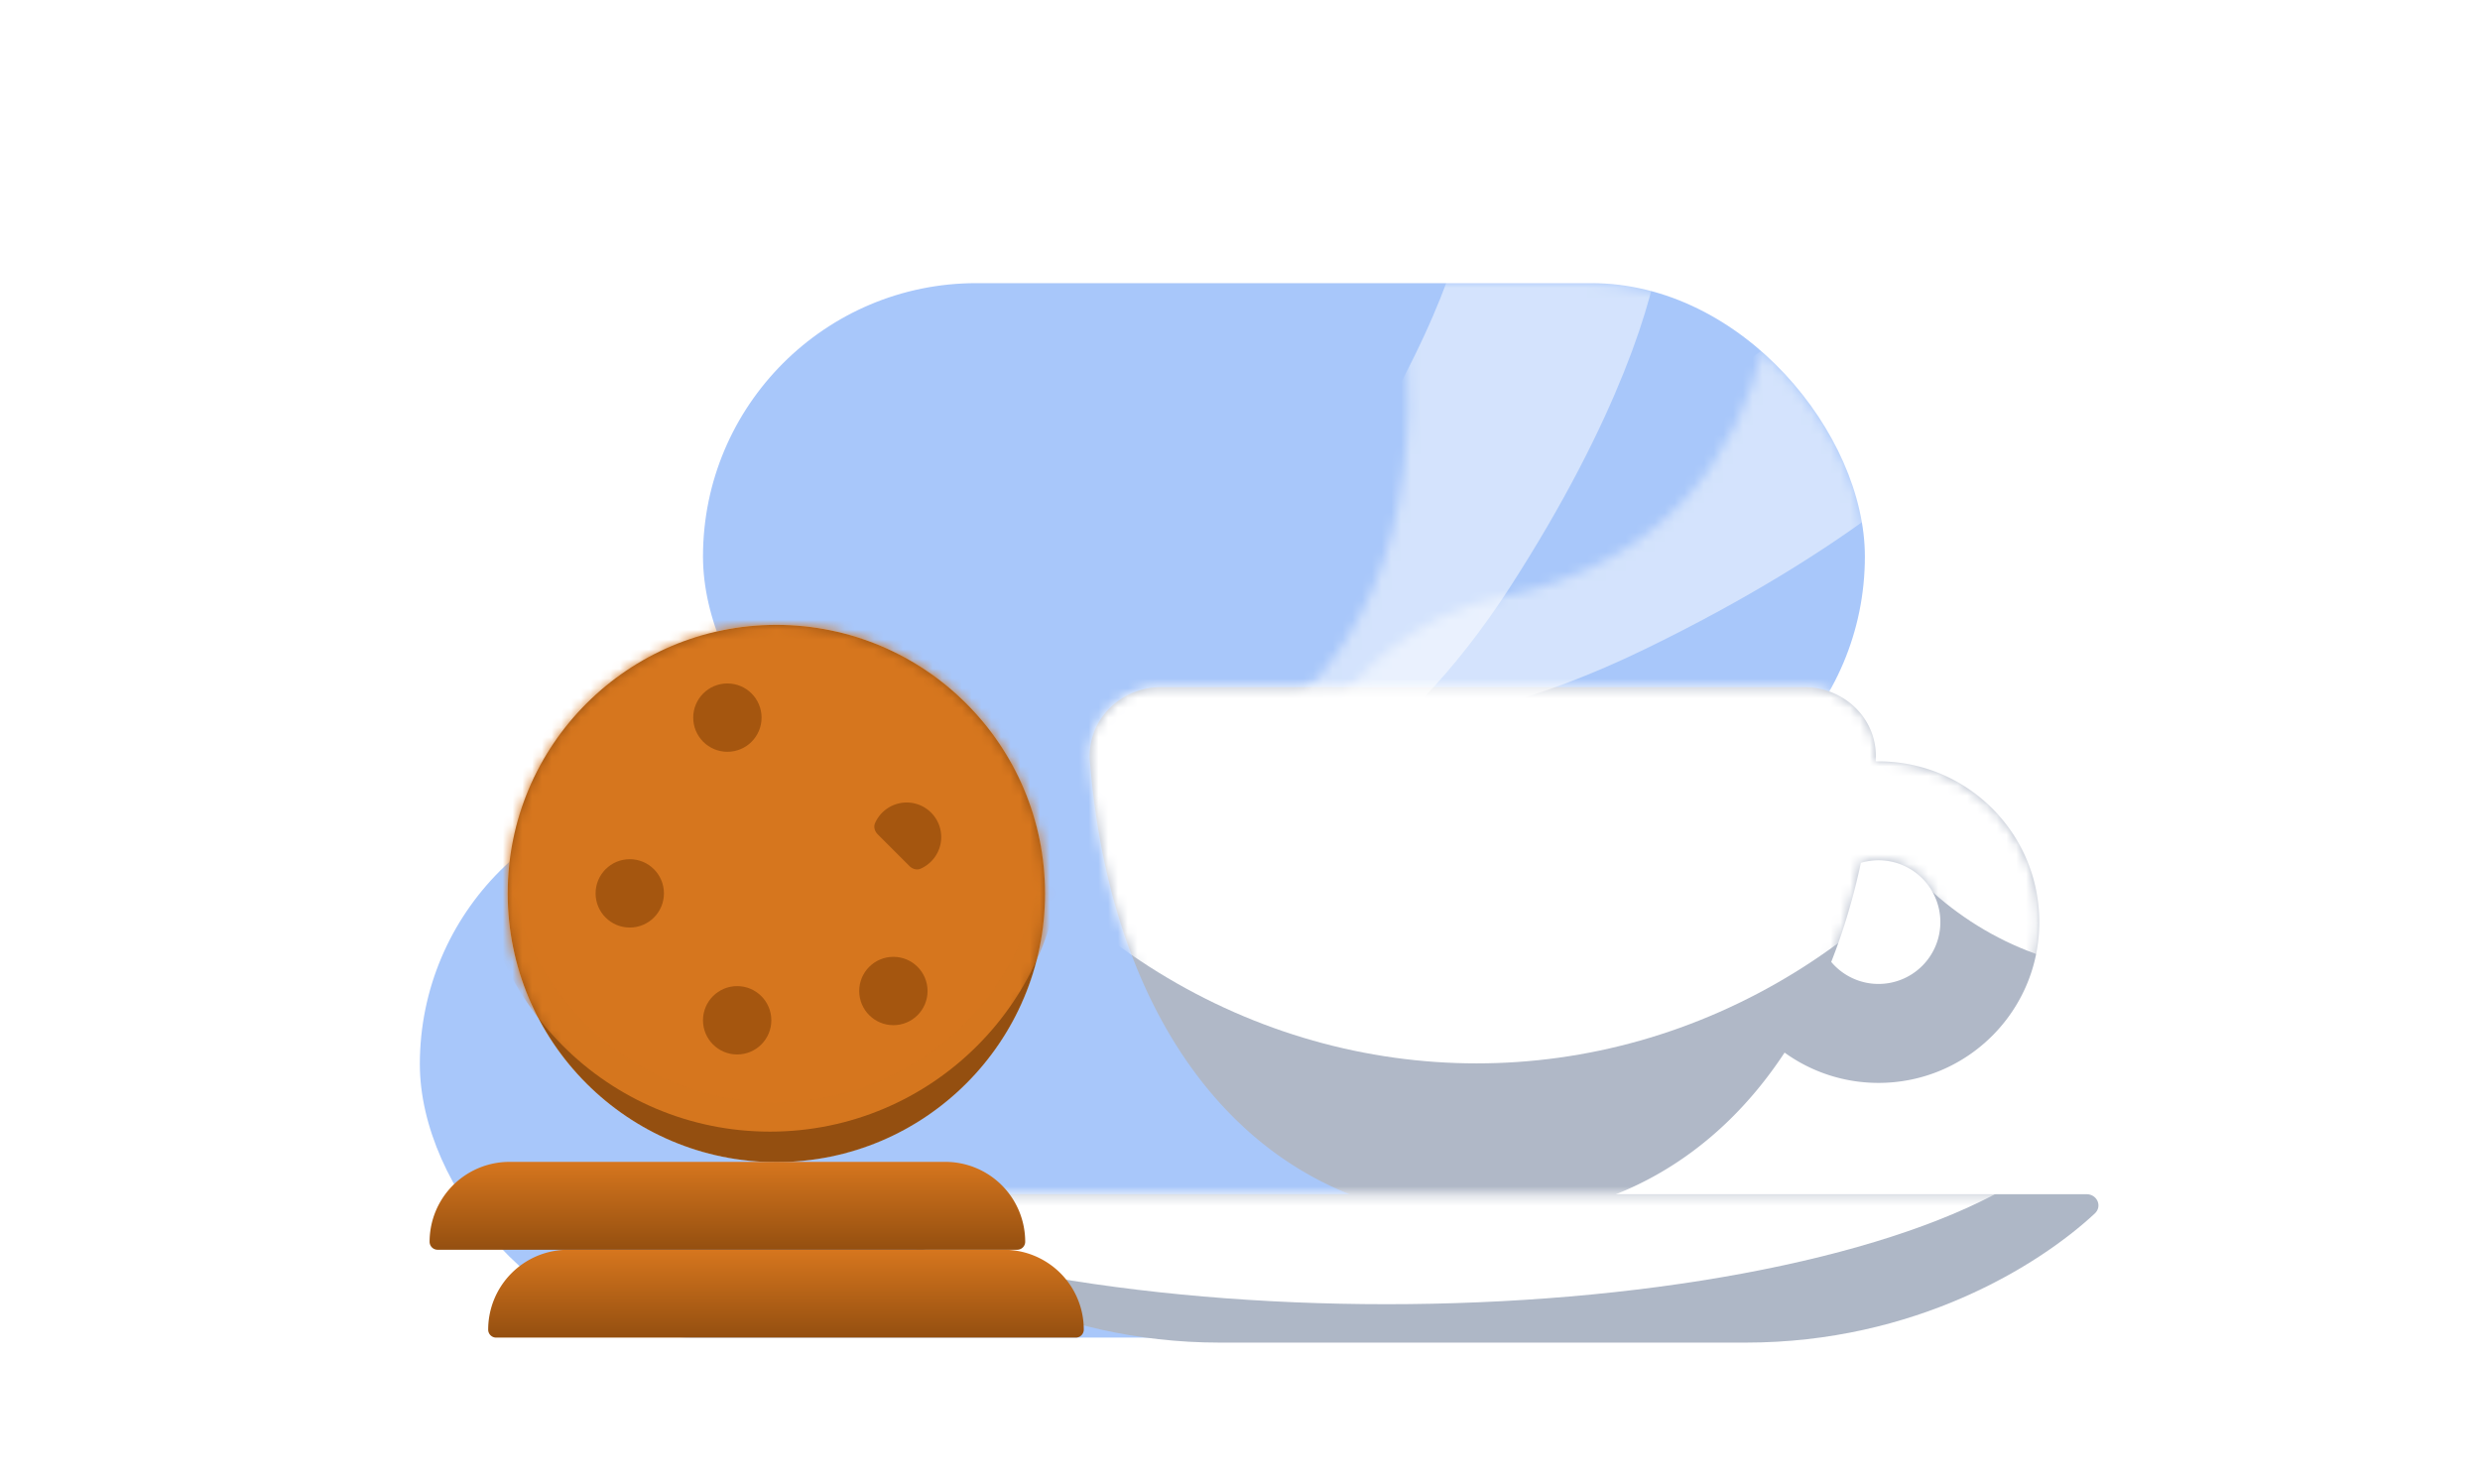 <svg xmlns="http://www.w3.org/2000/svg" width="254" height="152" fill="none" viewBox="0 0 254 152"><rect width="119" height="56" x="43" y="81" fill="#A8C7FA" rx="28"/><rect width="119" height="56" x="72" y="29" fill="#A8C7FA" rx="28"/><circle cx="79.5" cy="91.5" r="27.5" fill="#fff"/><circle cx="79.514" cy="91.514" r="27.514" fill="#944F10"/><mask id="a" width="56" height="56" x="52" y="64" maskUnits="userSpaceOnUse" style="mask-type:alpha"><circle cx="79.514" cy="91.514" r="27.514" fill="#D38238"/></mask><g mask="url(#a)"><g filter="url(#b)"><circle cx="78.863" cy="85.904" r="30" fill="#D5761E"/></g><circle cx="79.363" cy="85.404" r="27.5" fill="#D5761E" fill-opacity=".8"/></g><circle cx="74.5" cy="73.5" r="3.5" fill="#A5560F"/><circle cx="64.5" cy="91.5" r="3.5" fill="#A5560F"/><circle cx="75.5" cy="104.5" r="3.5" fill="#A5560F"/><circle cx="91.5" cy="101.5" r="3.5" fill="#A5560F"/><path fill="#A5560F" fill-rule="evenodd" d="M93.138 88.696c.307.306.755.45 1.151.275a3.539 3.539 0 1 0-4.666-4.667c-.175.396-.031.845.275 1.151l3.24 3.24Z" clip-rule="evenodd"/><path fill="#B0B8C7" fill-rule="evenodd" d="M111.633 77.98c2.313 28.647 17.835 46.866 40.233 46.866 13.06 0 23.781-6.194 30.91-17.037a16.391 16.391 0 0 0 9.624 3.103c9.094 0 16.466-7.372 16.466-16.466 0-9.095-7.372-16.467-16.466-16.467l-.3.003v-.002c.338-4.184-3.103-7.6-7.3-7.6h-65.867c-4.197 0-7.638 3.416-7.3 7.6Zm75.92 20.542c1.243-3.146 2.262-6.536 3.039-10.148a6.333 6.333 0 1 1-3.039 10.148Z" clip-rule="evenodd"/><path fill="#AEB7C6" d="M124.95 137.512c-17.37 0-30.03-7.888-35.764-13.224-.793-.738-.243-1.976.84-1.976h123.68c1.083 0 1.634 1.238.841 1.976-5.733 5.336-18.394 13.224-35.764 13.224H124.95Z"/><mask id="c" width="98" height="55" x="111" y="70" maskUnits="userSpaceOnUse" style="mask-type:alpha"><path fill="#1F2E47" fill-rule="evenodd" d="M111.633 77.98c2.313 28.647 17.835 46.866 40.233 46.866 13.06 0 23.781-6.194 30.91-17.037a16.391 16.391 0 0 0 9.624 3.103c9.094 0 16.466-7.372 16.466-16.466 0-9.095-7.372-16.467-16.466-16.467l-.3.003v-.002c.338-4.184-3.103-7.6-7.3-7.6h-65.867c-4.197 0-7.638 3.416-7.3 7.6Zm75.92 20.542c1.243-3.146 2.262-6.536 3.039-10.148a6.333 6.333 0 1 1-3.039 10.148Z" clip-rule="evenodd"/></mask><g mask="url(#c)"><g filter="url(#d)"><ellipse cx="151.233" cy="39.246" fill="#fff" rx="65.233" ry="69.667"/></g><g filter="url(#e)"><ellipse cx="218.933" cy="64.046" fill="#fff" rx="32.933" ry="35.467"/></g></g><mask id="g" width="127" height="16" x="88" y="122" maskUnits="userSpaceOnUse" style="mask-type:alpha"><path fill="#0B57D0" d="M124.95 137.512c-17.37 0-30.03-7.888-35.764-13.224-.793-.738-.243-1.976.84-1.976h123.68c1.083 0 1.634 1.238.841 1.976-5.733 5.336-18.394 13.224-35.764 13.224H124.95Z"/></mask><g filter="url(#f)" mask="url(#g)"><ellipse cx="142" cy="110.079" fill="#fff" rx="73" ry="23.5"/></g><mask id="h" width="119" height="56" x="72" y="29" maskUnits="userSpaceOnUse" style="mask-type:alpha"><rect width="119" height="56" x="72" y="29" fill="#A8C7FA" rx="28"/></mask><g mask="url(#h)"><g opacity=".5"><mask id="j" width="101" height="90" x="131" y="15" maskUnits="userSpaceOnUse" style="mask-type:alpha"><path fill="#000" d="M154 61.08c-18.761 3.862-23 23.499-23 23.499l7.725 19.45 92.805-48.588-49.88-39.744S188 54.079 154 61.079Z"/></mask><g filter="url(#i)" mask="url(#j)"><path stroke="#fff" stroke-width="20.267" d="M128.809 61.655c3.419 2.613 15.238 5.422 35.167-4.251 19.929-9.673 29.674-18.828 32.056-22.196"/></g></g><g opacity=".5"><mask id="l" width="77" height="86" x="119" y="15" maskUnits="userSpaceOnUse" style="mask-type:alpha"><path fill="#000" d="M140.5 60.579c-6.8 15.2-17.167 16-21.5 14.5l29.5 25.5 47-78-55-7c2.833 8.667 6.8 29.8 0 45Z"/></mask><g filter="url(#k)" mask="url(#l)"><path stroke="#fff" stroke-width="20.267" d="M122 73.579c3.72.398 13.768-2.853 24.204-19.038 10.436-16.184 13.542-27.385 13.79-30.963"/></g></g></g><path fill="url(#m)" d="M111 136.182a8.182 8.182 0 0 0-8.182-8.182H58.182A8.182 8.182 0 0 0 50 136.182c0 .452.366.818.818.818h59.364a.818.818 0 0 0 .818-.818Z"/><path fill="url(#n)" d="M105 127.182A8.182 8.182 0 0 0 96.818 119H52.182A8.182 8.182 0 0 0 44 127.182c0 .452.366.818.818.818h59.364a.818.818 0 0 0 .818-.818Z"/><defs><filter id="b" width="71.8" height="71.8" x="42.963" y="50.004" color-interpolation-filters="sRGB" filterUnits="userSpaceOnUse"><feFlood flood-opacity="0" result="BackgroundImageFix"/><feBlend in="SourceGraphic" in2="BackgroundImageFix" result="shape"/><feGaussianBlur result="effect1_foregroundBlur_1550_10269" stdDeviation="2.95"/></filter><filter id="d" width="163.147" height="172.013" x="69.66" y="-46.761" color-interpolation-filters="sRGB" filterUnits="userSpaceOnUse"><feFlood flood-opacity="0" result="BackgroundImageFix"/><feBlend in="SourceGraphic" in2="BackgroundImageFix" result="shape"/><feGaussianBlur result="effect1_foregroundBlur_1550_10269" stdDeviation="8.17"/></filter><filter id="e" width="98.547" height="103.613" x="169.66" y="12.239" color-interpolation-filters="sRGB" filterUnits="userSpaceOnUse"><feFlood flood-opacity="0" result="BackgroundImageFix"/><feBlend in="SourceGraphic" in2="BackgroundImageFix" result="shape"/><feGaussianBlur result="effect1_foregroundBlur_1550_10269" stdDeviation="8.17"/></filter><filter id="f" width="170.827" height="71.827" x="56.587" y="74.166" color-interpolation-filters="sRGB" filterUnits="userSpaceOnUse"><feFlood flood-opacity="0" result="BackgroundImageFix"/><feBlend in="SourceGraphic" in2="BackgroundImageFix" result="shape"/><feGaussianBlur result="effect1_foregroundBlur_1550_10269" stdDeviation="6.207"/></filter><filter id="i" width="98.118" height="61.395" x="114.422" y="21.124" color-interpolation-filters="sRGB" filterUnits="userSpaceOnUse"><feFlood flood-opacity="0" result="BackgroundImageFix"/><feBlend in="SourceGraphic" in2="BackgroundImageFix" result="shape"/><feGaussianBlur result="effect1_foregroundBlur_1550_10269" stdDeviation="4.117"/></filter><filter id="k" width="65.646" height="77.334" x="112.69" y="14.644" color-interpolation-filters="sRGB" filterUnits="userSpaceOnUse"><feFlood flood-opacity="0" result="BackgroundImageFix"/><feBlend in="SourceGraphic" in2="BackgroundImageFix" result="shape"/><feGaussianBlur result="effect1_foregroundBlur_1550_10269" stdDeviation="4.117"/></filter><linearGradient id="m" x1="80.5" x2="80.5" y1="128" y2="137" gradientUnits="userSpaceOnUse"><stop stop-color="#D6761E"/><stop offset="1" stop-color="#944F10"/></linearGradient><linearGradient id="n" x1="74.5" x2="74.5" y1="119" y2="128" gradientUnits="userSpaceOnUse"><stop stop-color="#D6761E"/><stop offset="1" stop-color="#944F10"/></linearGradient></defs></svg>